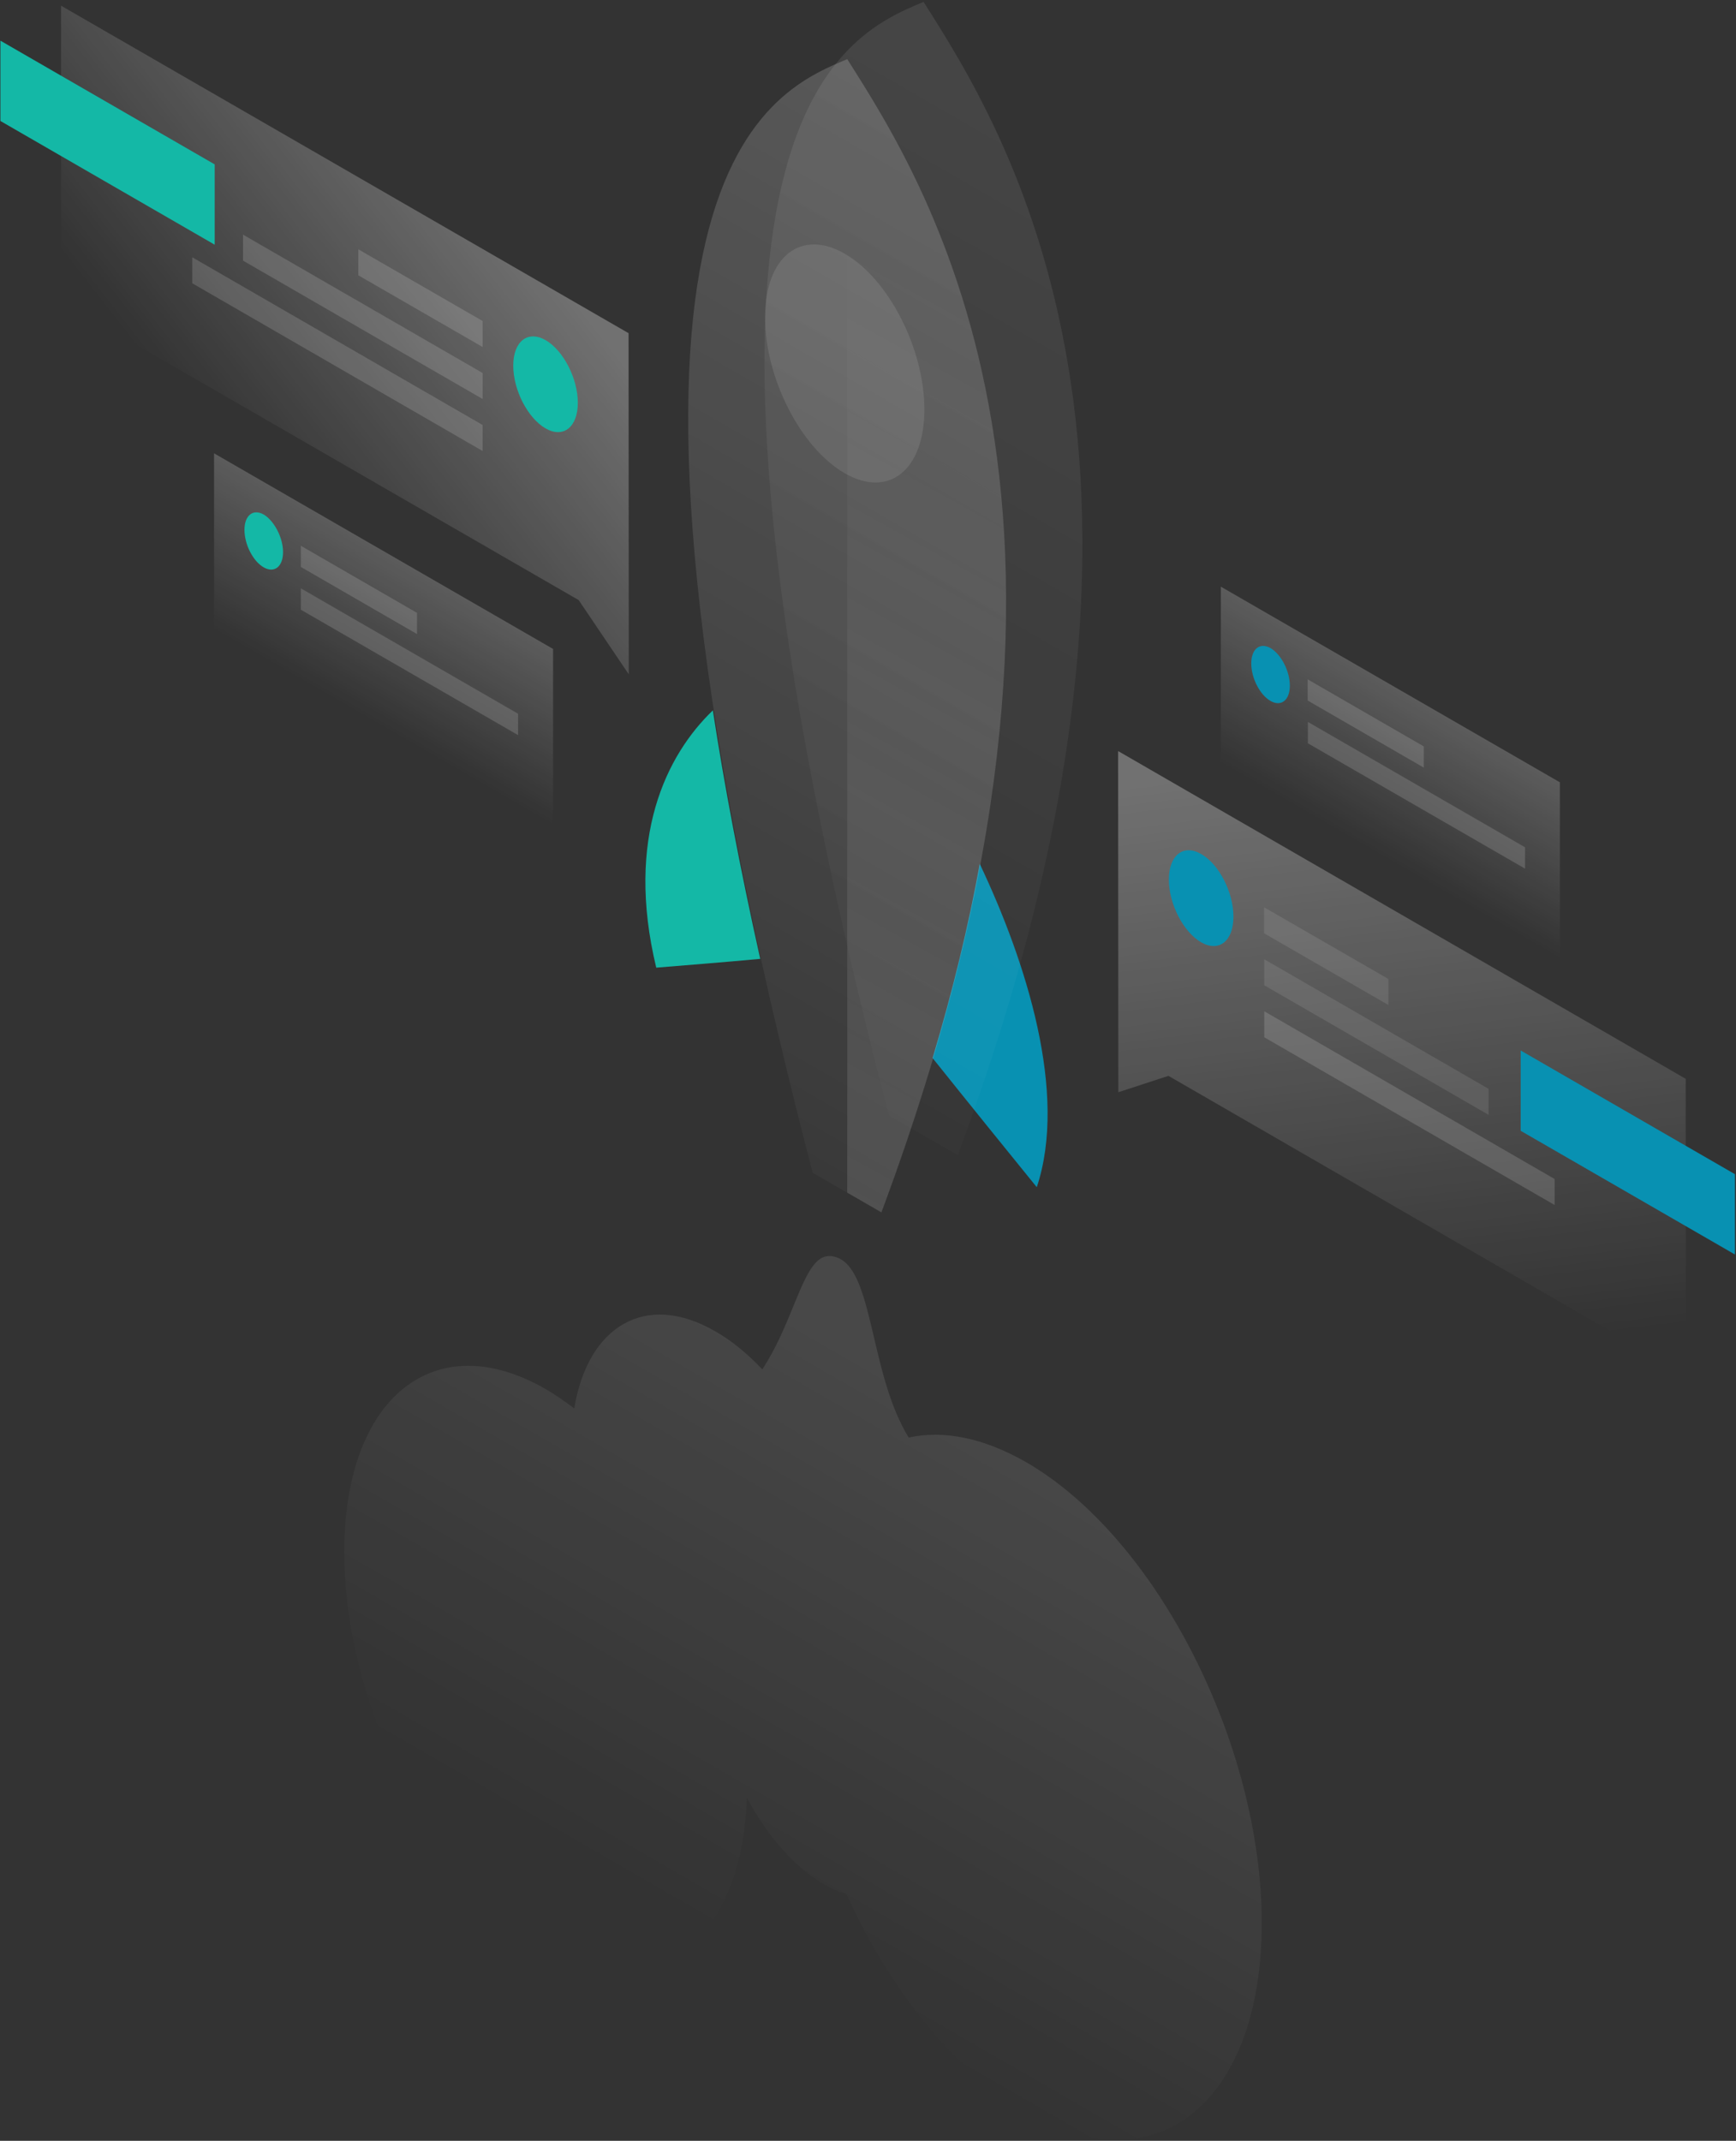 <?xml version="1.0" encoding="utf-8"?>
<!-- Generator: Adobe Illustrator 22.1.0, SVG Export Plug-In . SVG Version: 6.00 Build 0)  -->
<svg version="1.1" id="illustration" xmlns="http://www.w3.org/2000/svg" xmlns:xlink="http://www.w3.org/1999/xlink" x="0px"
	 y="0px" viewBox="0 0 828 1021" style="enable-background:new 0 0 828 1021;" xml:space="preserve">
<rect x="0" y="0" width="828" height="1021" fill="#333333" stroke="none"/>
<style type="text/css">
	.st0{fill:#0891b2;}
	.st1{fill:#14b8a6;}
	.st2{opacity:0.2;fill:url(#SVGID_1_);enable-background:new    ;}
	.st3{opacity:0.1;fill:url(#SVGID_2_);enable-background:new    ;}
	.st4{opacity:0.15;fill:url(#SVGID_3_);enable-background:new    ;}
	.st5{opacity:0.1;fill:#FFFFFF;enable-background:new    ;}
	.st6{opacity:0.1;fill:url(#SVGID_4_);enable-background:new    ;}
	.st7{opacity:0.3;fill:url(#SVGID_5_);enable-background:new    ;}
	.st8{opacity:0.15;fill:#FFFFFF;enable-background:new    ;}
	.st9{opacity:0.3;fill:url(#SVGID_6_);enable-background:new    ;}
	.st10{opacity:0.2;fill:url(#SVGID_7_);enable-background:new    ;}
	.st11{opacity:0.2;fill:url(#SVGID_8_);enable-background:new    ;}
</style>
<path class="st0" d="M444.8,504.6c17.2,21.5,36.3,45.1,49.7,61.6c14.9-44.8-5-107.4-27.2-154.2C462,441.1,454.6,471.9,444.8,504.6z"
	/>
<path class="st1" d="M340,338.8c-22.1,21.2-41.9,60.8-27,122.7c13.4-1.1,32.4-2.6,49.6-4.2C352.8,413.3,345.4,374,340,338.8z"/>
<linearGradient id="SVGID_1_" gradientUnits="userSpaceOnUse" x1="548.2" y1="-184.97" x2="237.349" y2="353.583" gradientTransform="matrix(1 0 0 1 0 230)">
	<stop  offset="0" style="stop-color:#FFFFFF"/>
	<stop  offset="1" style="stop-color:#FFFFFF;stop-opacity:0"/>
</linearGradient>
<path class="st2" d="M387.6,559.3C264,84.7,365.7,44.4,404.1,28.2c38.4,60.6,140,218.2,16.3,550L387.6,559.3z"/>
<linearGradient id="SVGID_2_" gradientUnits="userSpaceOnUse" x1="584.583" y1="-212.267" x2="273.732" y2="326.286" gradientTransform="matrix(1 0 0 1 0 230)">
	<stop  offset="0" style="stop-color:#FFFFFF"/>
	<stop  offset="1" style="stop-color:#FFFFFF;stop-opacity:0"/>
</linearGradient>
<path class="st3" d="M424,532C300.4,57.5,402,17.1,440.5,0.9c38.4,60.6,140,218.2,16.3,550L424,532z"/>
<linearGradient id="SVGID_3_" gradientUnits="userSpaceOnUse" x1="490.243" y1="-67.528" x2="250.28" y2="365.452" gradientTransform="matrix(1 0 0 1 0 230)">
	<stop  offset="0" style="stop-color:#FFFFFF;stop-opacity:0"/>
	<stop  offset="1" style="stop-color:#FFFFFF"/>
</linearGradient>
<path class="st4" d="M420.4,578.2c123.7-331.8,22.1-489.4-16.3-550v540.6L420.4,578.2z"/>
<path class="st5" d="M440.9,195.3c0,28.9-17,42.5-38,30.4s-38-45.4-38-74.3s17-42.5,38-30.4C423.9,133.1,440.9,166.4,440.9,195.3z"
	/>
<linearGradient id="SVGID_4_" gradientUnits="userSpaceOnUse" x1="467.715" y1="454.856" x2="333.452" y2="687.469" gradientTransform="matrix(1 0 0 1 0 230)">
	<stop  offset="0" style="stop-color:#FFFFFF"/>
	<stop  offset="1" style="stop-color:#FFFFFF;stop-opacity:0"/>
</linearGradient>
<path class="st6" d="M433.4,685.6c-8.7-14.2-12.9-32.2-16.6-48c-4.3-18.2-7.9-33.7-16.9-37.6c-10.3-4.5-14.9,6.9-21.4,22.7l0,0
	c-3.8,9.3-8.3,20.3-14.9,30.4c-7.1-7.5-14.6-13.7-22.5-18.2c-33.1-19.1-60.7-2.6-67.2,36.8c-4.5-3.4-9-6.5-13.6-9.2
	c-53.1-30.6-96.1,4.1-96.1,77.7c0,73.5,43,157.9,96,188.5c51.5,29.7,93.6-2.2,96-71.3c9.7,18,22.6,33.1,36.9,41.3
	c3.7,2.1,7.3,3.7,10.7,4.7c20.6,45.3,51.3,84.3,85.6,104.1c62,35.8,112.3-4.6,112.4-90.2c0-85.6-50.3-184.1-112.3-219.9
	C469,685.6,449.9,682,433.4,685.6z"/>
<linearGradient id="SVGID_5_" gradientUnits="userSpaceOnUse" x1="649.597" y1="132.77" x2="684.597" y2="416.636" gradientTransform="matrix(1 0 0 1 0 230)">
	<stop  offset="0" style="stop-color:#FFFFFF"/>
	<stop  offset="1" style="stop-color:#FFFFFF;stop-opacity:0"/>
</linearGradient>
<path class="st7" d="M533.3,358.2L804,514.5l0.1,141.1L557.3,513.1l-23.9,7.8L533.3,358.2z"/>
<path class="st0" d="M725.3,539.3V501l102.2,59v38.3L725.3,539.3z"/>
<path class="st5" d="M602.9,432.7l59.3,34.2v12.4l-59.3-34.2V432.7z"/>
<path class="st5" d="M603,457.5l107,61.8v12.4l-107-61.8V457.5z"/>
<path class="st8" d="M603,482.3l138.5,80v12.4l-138.5-80V482.3z"/>
<path class="st0" d="M588.3,437.2c0,11.6-6.9,17.1-15.4,12.2s-15.4-18.3-15.4-29.9s6.9-17.1,15.4-12.2
	C581.5,412.2,588.3,425.6,588.3,437.2z"/>
<linearGradient id="SVGID_6_" gradientUnits="userSpaceOnUse" x1="240.783" y1="-127.578" x2="101.001" y2="-18.133" gradientTransform="matrix(1 0 0 1 0 230)">
	<stop  offset="0" style="stop-color:#FFFFFF"/>
	<stop  offset="1" style="stop-color:#FFFFFF;stop-opacity:0"/>
</linearGradient>
<path class="st9" d="M299.8,158.9L29.1,2.7l0.1,141.1L276,286.2l23.9,35.4L299.8,158.9z"/>
<path class="st1" d="M0.2,57.7V19.4l102.2,59v38.3L0.2,57.7z"/>
<path class="st8" d="M230.2,153.1l-59.3-34.2v12.4l59.3,34.2V153.1z"/>
<path class="st8" d="M230.2,177.9l-114.3-66v12.4l114.3,66V177.9z"/>
<path class="st8" d="M230.2,202.7l-138.5-80v12.4l138.5,80V202.7z"/>
<path class="st1" d="M244.8,174.4c0,11.6,6.9,25,15.4,29.9c8.5,4.9,15.4-0.6,15.4-12.2c0-11.6-6.9-25-15.4-29.9
	C251.7,157.4,244.8,162.8,244.8,174.4z"/>
<linearGradient id="SVGID_7_" gradientUnits="userSpaceOnUse" x1="201.185" y1="43.358" x2="164.715" y2="106.541" gradientTransform="matrix(1 0 0 1 0 230)">
	<stop  offset="0" style="stop-color:#FFFFFF"/>
	<stop  offset="1" style="stop-color:#FFFFFF;stop-opacity:0"/>
</linearGradient>
<path class="st10" d="M263.8,309.5l-161.7-93.3v84.2l161.7,93.3V309.5z"/>
<path class="st8" d="M143.5,260.3l55.4,32v10.1l-55.4-32V260.3z"/>
<path class="st8" d="M143.5,280.6l103.6,59.8v10.2l-103.6-59.8V280.6z"/>
<path class="st1" d="M135,263.3c0,6.9-4.1,10.2-9.2,7.3c-5.1-2.9-9.2-10.9-9.2-17.9c0-6.9,4.1-10.2,9.2-7.3
	C130.8,248.4,135,256.4,135,263.3z"/>
<linearGradient id="SVGID_8_" gradientUnits="userSpaceOnUse" x1="681.406" y1="106.971" x2="644.908" y2="170.204" gradientTransform="matrix(1 0 0 1 0 230)">
	<stop  offset="0" style="stop-color:#FFFFFF"/>
	<stop  offset="1" style="stop-color:#FFFFFF;stop-opacity:0"/>
</linearGradient>
<path class="st11" d="M744,373.1l-161.7-93.3V364L744,457.4V373.1z"/>
<path class="st8" d="M623.7,324l55.4,32v10.1l-55.4-32V324z"/>
<path class="st8" d="M623.8,344.3l103.6,59.8v10.2l-103.6-59.8V344.3z"/>
<path class="st0" d="M615.2,327c0,6.9-4.1,10.2-9.2,7.3c-5.1-2.9-9.2-10.9-9.2-17.9c0-6.9,4.1-10.2,9.2-7.3
	C611.1,312.1,615.2,320.1,615.2,327z"/>
</svg>
